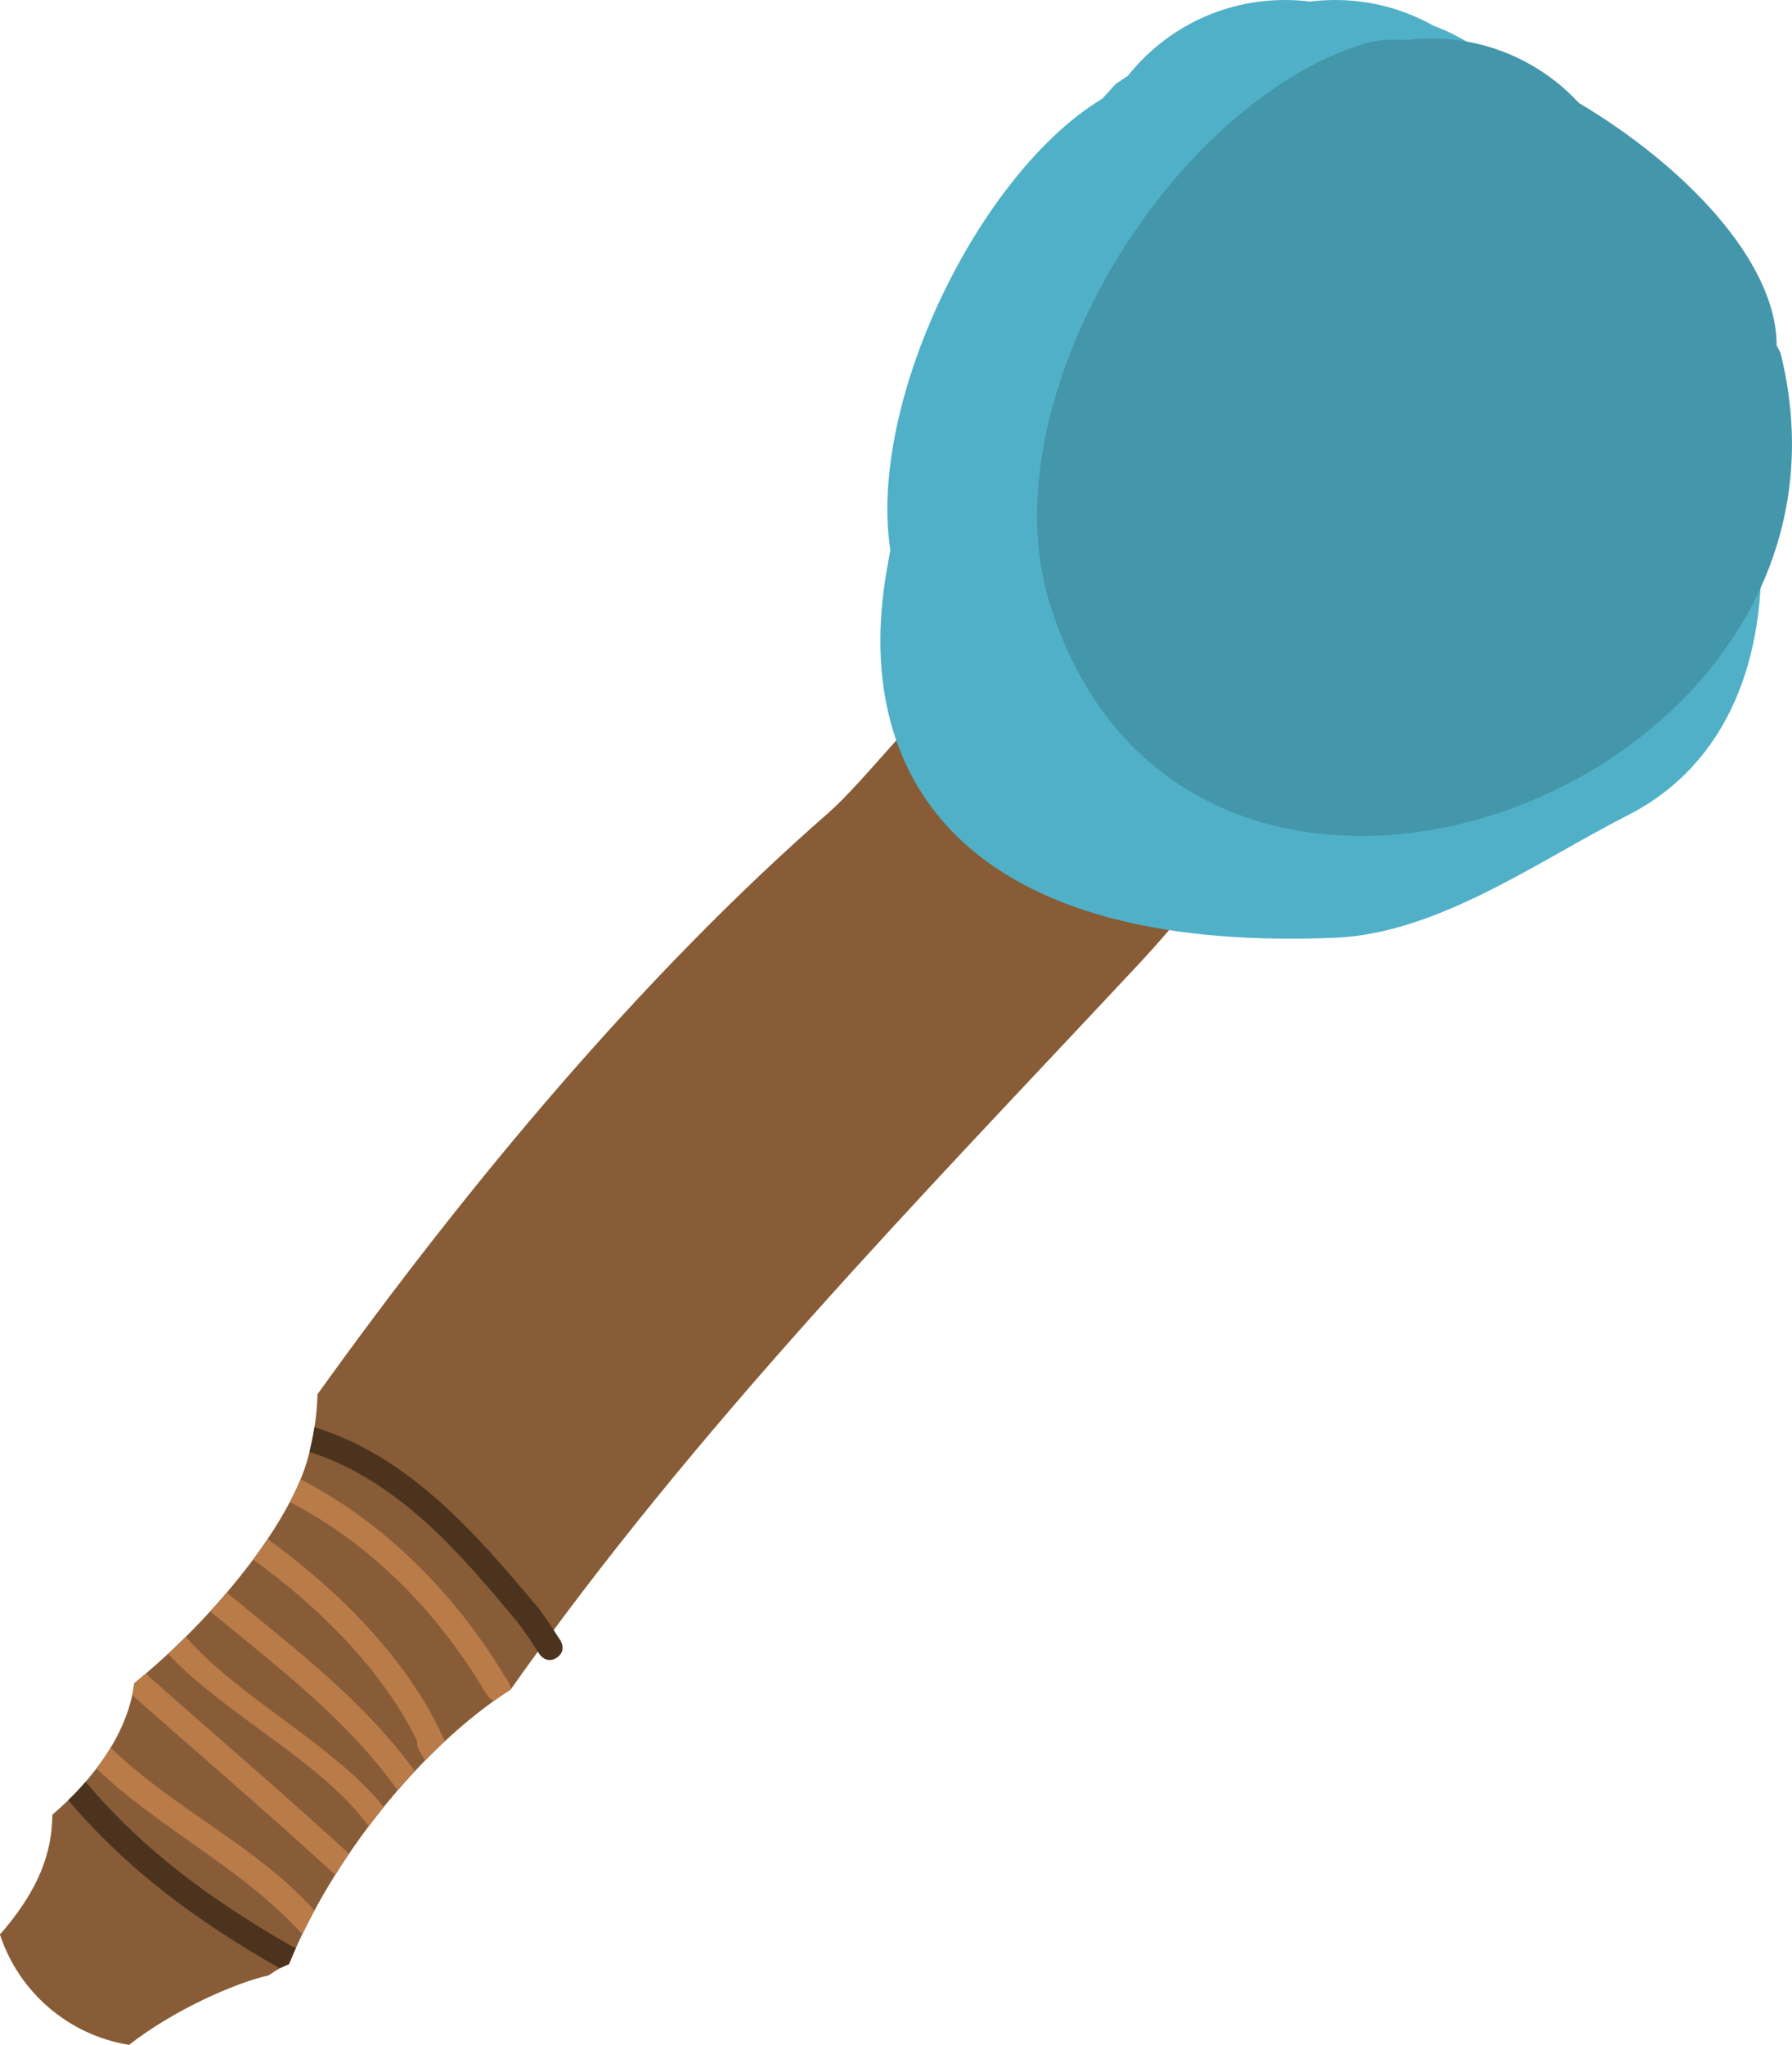 <svg version="1.1" xmlns="http://www.w3.org/2000/svg" xmlns:xlink="http://www.w3.org/1999/xlink" width="35.688" height="40.71" viewBox="0,0,35.688,40.71"><g transform="translate(-225.313,-157.902)"><g data-paper-data="{&quot;isPaintingLayer&quot;:true}" fill-rule="nonzero" stroke="none" stroke-width="0.5" stroke-linecap="butt" stroke-linejoin="miter" stroke-miterlimit="10" stroke-dasharray="" stroke-dashoffset="0" style="mix-blend-mode: normal"><path d="M250.727,160.151c10.652,0.413 12.776,15.734 -1.053,15.734c-0.321,0.217 -0.676,0.389 -1.055,0.506c-0.216,0.255 -0.442,0.505 -0.67,0.749c-4.372,4.676 -8.765,9.156 -12.465,14.396c-1.807,1.162 -3.561,3.376 -4.417,5.47c-0.124,0.046 -0.249,0.113 -0.375,0.204c-0.013,0.007 -0.025,0.014 -0.038,0.021c-0.637,0.142 -1.868,0.675 -2.771,1.381c-1.211,-0.194 -2.199,-1.058 -2.572,-2.2c0.038,-0.039 0.072,-0.078 0.104,-0.116c0.665,-0.8 0.935,-1.503 0.941,-2.266c0.838,-0.716 1.513,-1.651 1.63,-2.617c1.674,-1.362 3.153,-3.257 3.475,-4.542c0.115,-0.459 0.17,-0.861 0.174,-1.21c3.011,-4.195 6.467,-8.334 10.174,-11.574c0.359,-0.314 0.834,-0.862 1.382,-1.476c-1.53,-5.054 3.192,-12.627 7.535,-12.459z" fill="#885c36"/><path d="M231.12,196.649c0.029,0.011 0.058,0.021 0.087,0.032c-0.049,0.108 -0.095,0.216 -0.139,0.324c-0.061,0.023 -0.122,0.05 -0.183,0.083c-1.643,-0.935 -3.019,-1.944 -4.212,-3.346c0.121,-0.118 0.236,-0.24 0.346,-0.366c1.163,1.378 2.497,2.347 4.102,3.272z" fill="#4c331e"/><path d="M236.403,190.903c-0.208,0.139 -0.347,-0.069 -0.347,-0.069l-0.07,-0.106c-0.109,-0.175 -0.226,-0.344 -0.35,-0.509c-1.155,-1.395 -2.393,-2.845 -4.159,-3.411c0.041,-0.172 0.074,-0.336 0.099,-0.493c1.895,0.589 3.206,2.11 4.452,3.593c0.134,0.179 0.262,0.364 0.381,0.554l0.062,0.094c0,0 0.139,0.208 -0.069,0.347z" fill="#4c331e"/><path d="M235.026,191.665l-0.073,-0.11c-0.944,-1.582 -2.264,-2.92 -3.867,-3.749c0.081,-0.155 0.153,-0.306 0.213,-0.452c1.693,0.874 3.079,2.28 4.082,3.944l0.06,0.09c0,0 0.043,0.065 0.045,0.147c-0.113,0.073 -0.226,0.15 -0.339,0.231c-0.077,-0.032 -0.122,-0.1 -0.122,-0.1z" fill="#b97b48"/><path d="M234.161,192.543l0.013,0.023c-0.133,0.124 -0.265,0.252 -0.394,0.384c-0.04,-0.065 -0.08,-0.13 -0.12,-0.195c0,0 -0.055,-0.088 -0.037,-0.186c-0.696,-1.43 -1.968,-2.68 -3.268,-3.618c0.102,-0.137 0.198,-0.273 0.289,-0.408c1.422,1.027 2.813,2.417 3.518,4z" fill="#b97b48"/><path d="M229.499,189.983c0.114,-0.124 0.224,-0.249 0.331,-0.375c1.348,1.115 2.709,2.133 3.745,3.555c-0.116,0.124 -0.231,0.252 -0.343,0.382c-1.028,-1.435 -2.385,-2.447 -3.733,-3.562z" fill="#b97b48"/><path d="M228.66,190.828c0.12,-0.111 0.238,-0.224 0.354,-0.339c1.117,1.264 2.909,2.117 3.943,3.387c-0.103,0.127 -0.204,0.256 -0.302,0.387c-0.926,-1.288 -2.846,-2.209 -3.994,-3.434z" fill="#b97b48"/><path d="M228.217,191.222c1.334,1.188 2.735,2.378 4.047,3.586c-0.095,0.139 -0.186,0.28 -0.275,0.421c-1.308,-1.206 -2.707,-2.394 -4.041,-3.578c0.017,-0.079 0.03,-0.158 0.04,-0.238c0.077,-0.063 0.153,-0.126 0.229,-0.191z" fill="#b97b48"/><path d="M231.576,195.936c-0.085,0.158 -0.166,0.316 -0.243,0.474c-1.163,-1.293 -2.828,-2.089 -4.1,-3.297c0.103,-0.135 0.199,-0.275 0.284,-0.417c1.241,1.207 2.92,1.966 4.058,3.24z" fill="#b97b48"/><path d="M247.683,171.64c-4.999,-4.051 3.475,-12.816 6.769,-10.621c1.52,0.124 2.799,1.098 3.362,2.445c5.28,6.16 -4.847,12.457 -10.131,8.176z" fill="#754f2f"/><path d="M247.534,159.572c0.081,-0.054 0.16,-0.107 0.239,-0.159c0.733,-0.921 1.863,-1.511 3.131,-1.511c0.169,0 0.335,0.01 0.499,0.031c0.163,-0.02 0.33,-0.031 0.499,-0.031c0.713,0 1.382,0.187 1.962,0.514c1.289,0.463 2.948,2.066 4.106,3.887c2.671,3.234 3.83,9.759 -0.242,11.831c-1.798,0.915 -3.775,2.351 -5.826,2.437c-7.608,0.319 -9.784,-3.398 -8.855,-7.7c-0.467,-2.962 1.779,-7.54 4.219,-9.004z" fill="#50b0c7"/><path d="M260.771,164.923c2.18,8.719 -11.811,13.894 -14.557,4.978c-1.239,-4.022 2.375,-9.903 6.239,-11.121c0.252,-0.079 0.55,-0.104 0.881,-0.082c0.16,-0.019 0.322,-0.029 0.487,-0.029c1.161,0 2.206,0.494 2.937,1.284c2.053,1.219 3.937,3.125 3.937,4.826z" fill="#4496aa"/></g></g></svg>